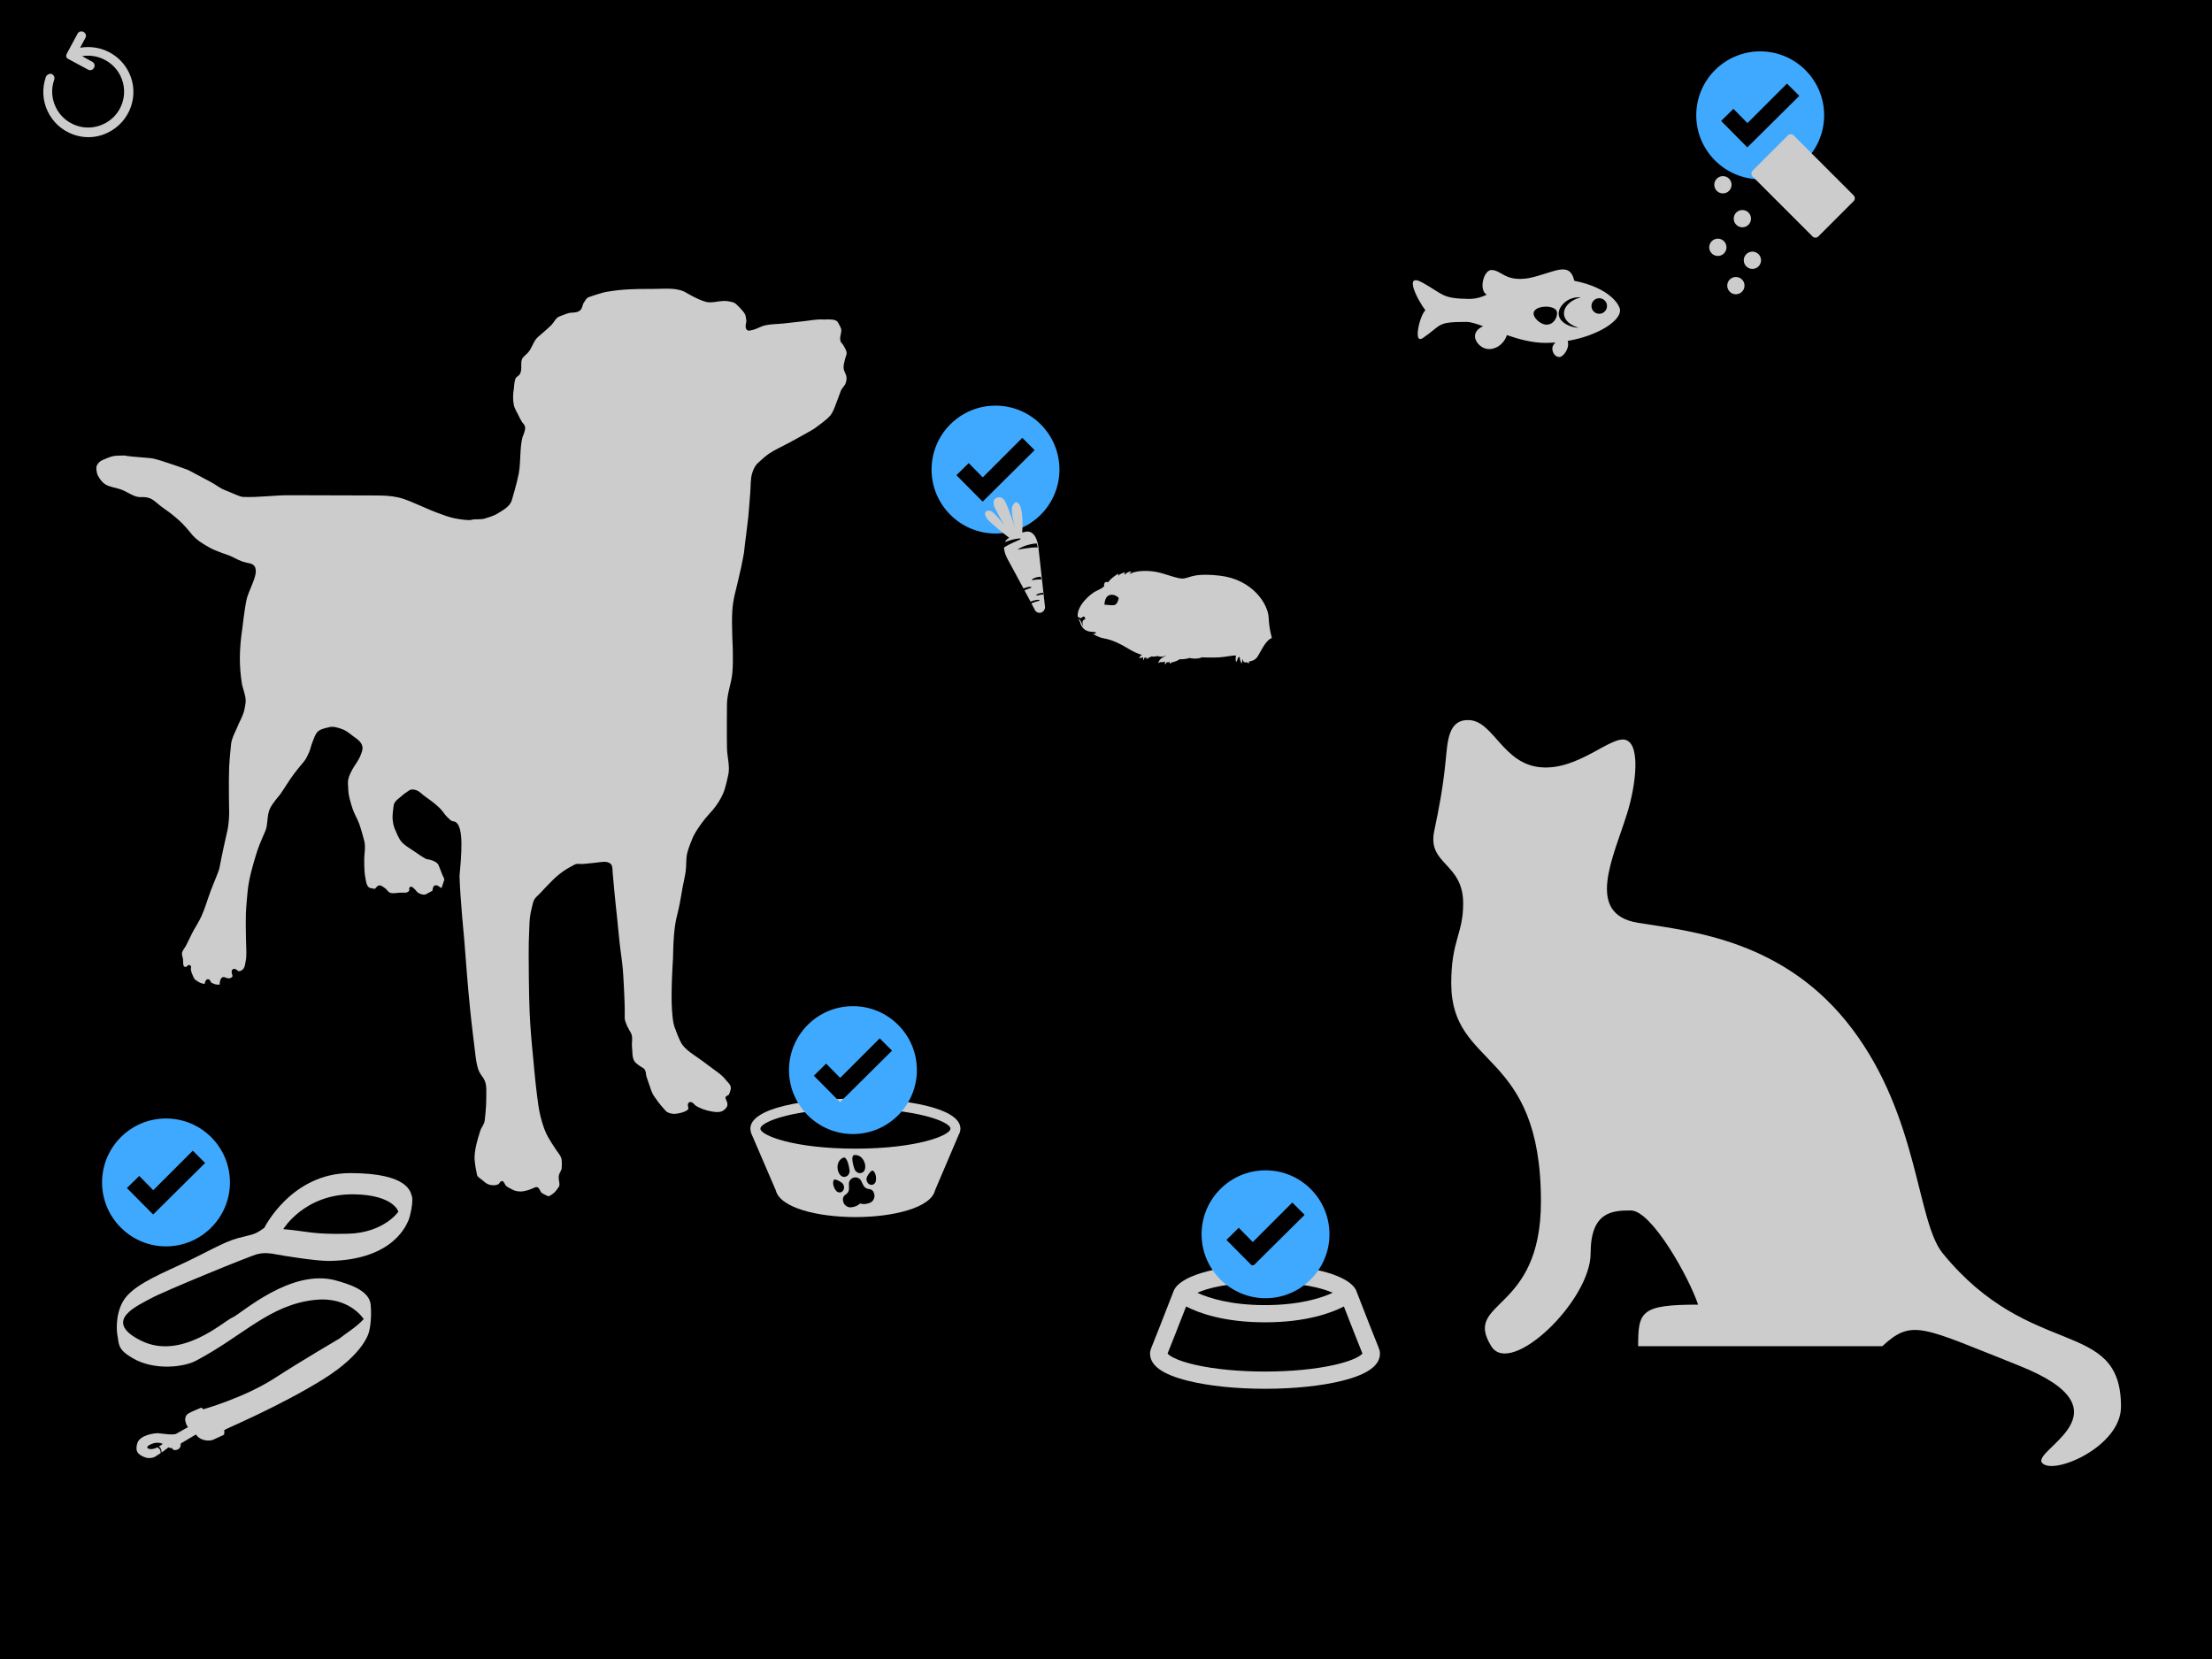 <?xml version="1.0" encoding="utf-8" standalone="yes"?>
<!DOCTYPE svg PUBLIC "-//W3C//DTD SVG 1.1//EN" "http://www.w3.org/Graphics/SVG/1.1/DTD/svg11.dtd">
<svg xmlns="http://www.w3.org/2000/svg" xmlns:xlink="http://www.w3.org/1999/xlink" xmlns:dc="http://purl.org/dc/elements/1.1/" xmlns:cc="http://web.resource.org/cc/" xmlns:rdf="http://www.w3.org/1999/02/22-rdf-syntax-ns#" xmlns:sodipodi="http://sodipodi.sourceforge.net/DTD/sodipodi-0.dtd" xmlns:inkscape="http://www.inkscape.org/namespaces/inkscape" version="1.1" baseProfile="full" width="1024px" height="768px" viewBox="0 0 1024 768" preserveAspectRatio="xMidYMid meet" id="svg_document" style="zoom: 1;">
<title id="svg_document_title">Untitled.svg</title>
<defs id="svg_document_defs"></defs>
<g id="main_group">
<rect x="0px" height="768px" y="0px" id="background_rect" width="1024px" fill="#000"></rect>
<path id="dog" d="M212.087,405.544 c0.278,10.072 2.25,30.144 2.25,30.144 c0.795,10.656 1.632,21.311 2.699,31.943 c0.648,6.46 2.25,19.346 2.25,19.346 c0.353,3.038 0.671,6.155 1.8,8.998 c0.522,1.315 2.25,3.599 2.25,3.599 c1.681,2.689 1.05,6.277 1.125,9.448 c0.074,3.156 -0.675,9.448 -0.675,9.448 c-0.122,1.709 -1.502,3.092 -2.025,4.724 c-1.287,4.02 -2.53,8.155 -2.699,12.372 c-0.113,2.797 1.125,8.323 1.125,8.323 c0.178,1.315 1.698,2.054 2.699,2.924 c0.895,0.778 1.819,1.597 2.924,2.025 c1.058,0.409 2.245,0.557 3.374,0.45 c0.708,-0.067 1.441,-0.268 2.025,-0.675 c0.394,-0.275 0.9,-1.125 0.9,-1.125 c0.564,-0.705 1.098,1.456 1.8,2.025 c0.939,0.762 3.149,1.8 3.149,1.8 c1.2,0.686 2.667,0.863 4.049,0.9 c0.912,0.024 2.699,-0.45 2.699,-0.45 c0.538,-0.09 1.059,-0.27 1.575,-0.45 c0.92,-0.322 2.699,-1.125 2.699,-1.125 c1.029,-0.429 1.371,1.788 2.25,2.474 c0.872,0.682 2.924,1.575 2.924,1.575 c1.067,0.574 2.392,-0.641 3.374,-1.35 c1.036,-0.747 2.474,-2.924 2.474,-2.924 c1.212,-1.432 -0.129,-3.781 0.225,-5.624 c0.255,-1.328 1.417,-2.474 1.35,-3.824 c0,0 0.222,-3.066 -0.225,-4.499 c-0.551,-1.768 -1.972,-3.136 -2.924,-4.724 c0,0 -2.953,-4.365 -4.049,-6.749 c-1.189,-2.585 -2.019,-5.335 -2.699,-8.098 c-0.781,-3.172 -1.145,-6.434 -1.575,-9.673 c-0.773,-5.828 -1.8,-17.546 -1.8,-17.546 c-0.691,-6.734 -1.256,-13.484 -1.575,-20.246 c-0.424,-8.989 -0.45,-26.994 -0.45,-26.994 c-0.061,-3.674 0.069,-7.351 0.225,-11.023 c0.099,-2.327 0.121,-4.667 0.45,-6.973 c0.293,-2.053 1.35,-6.074 1.35,-6.074 c0.417,-1.875 2.334,-3.054 3.599,-4.499 c1.572,-1.796 4.949,-5.174 4.949,-5.174 c1.692,-1.769 3.616,-3.324 5.624,-4.724 c1.488,-1.037 4.724,-2.699 4.724,-2.699 c1.044,-0.596 2.401,-0.126 3.599,-0.225 c2.179,-0.181 6.524,-0.675 6.524,-0.675 c1.945,-0.201 4.376,-0.837 5.849,0.45 c0.808,0.707 0.675,3.149 0.675,3.149 l0.9,9.898 c0.328,3.604 0.757,7.198 1.125,10.798 c0.383,3.748 1.125,11.248 1.125,11.248 c0.436,4.359 1.186,8.684 1.575,13.047 c0.347,3.89 0.675,11.697 0.675,11.697 c0.13,2.247 0.187,4.498 0.225,6.749 c0.024,1.425 0,4.274 0,4.274 c0,1.164 0.475,2.291 0.9,3.374 c0.527,1.343 2.025,3.824 2.025,3.824 c0.985,1.86 0.202,4.208 0.45,6.299 c0.269,2.265 -0.029,4.782 1.125,6.749 c0.972,1.656 4.499,3.599 4.499,3.599 c0.982,0.785 0.732,2.405 1.125,3.599 c0.718,2.185 2.25,6.524 2.25,6.524 c0.658,1.909 1.971,3.535 3.149,5.174 c1.087,1.512 3.599,4.274 3.599,4.274 c0.844,1.002 2.305,1.378 3.599,1.575 c1.343,0.204 3.149,-0.225 4.049,-0.45 c0.9,-0.225 3.033,-0.818 3.824,-2.025 c0.536,-0.818 -0.654,-2.496 0.225,-2.924 c0.729,-0.355 2.025,1.35 2.025,1.35 c2.271,1.514 4.964,2.429 7.648,2.924 c1.696,0.313 3.552,0.587 5.174,0 c1.101,-0.399 2.077,-1.257 2.699,-2.25 c0.329,-0.524 0.474,-1.182 0.45,-1.8 c-0.036,-0.948 -0.9,-2.699 -0.9,-2.699 c-0.185,-0.556 1.006,-0.651 1.35,-1.125 c0.475,-0.653 0.9,-2.25 0.9,-2.25 c0.306,-0.766 0.261,-1.692 0,-2.474 c-0.356,-1.067 -2.025,-2.699 -2.025,-2.699 c-2.235,-2.98 -5.609,-4.91 -8.548,-7.198 c-2.332,-1.815 -7.198,-5.174 -7.198,-5.174 c-1.638,-1.178 -3.309,-2.42 -4.499,-4.049 c-1.505,-2.059 -3.149,-6.973 -3.149,-6.973 c-1.192,-2.641 -1.338,-5.661 -1.575,-8.548 c-0.662,-8.073 0.45,-24.295 0.45,-24.295 c0.092,-4.957 0.232,-9.934 0.9,-14.847 c0.485,-3.57 1.623,-7.024 2.25,-10.573 c0,0 0.879,-5.103 1.35,-7.648 c0.431,-2.328 1.029,-4.628 1.35,-6.973 c0.378,-2.758 0.103,-5.599 0.675,-8.323 c0.424,-2.019 2.025,-5.849 2.025,-5.849 c1.022,-2.953 2.921,-5.546 4.724,-8.098 c1.474,-2.086 4.949,-5.849 4.949,-5.849 c2.002,-2.366 3.696,-5.038 4.949,-7.873 c1.132,-2.563 2.25,-8.098 2.25,-8.098 c1.185,-4.265 -0.375,-8.846 -0.45,-13.272 c-0.113,-6.673 0,-20.021 0,-20.021 c0,-4.869 2.012,-9.55 2.474,-14.397 c0.356,-3.733 0.272,-7.498 0.225,-11.248 c0,0 -0.633,-11.861 -0.225,-17.771 c0.172,-2.497 0.549,-4.988 1.125,-7.423 c0,0 2.034,-8.229 2.924,-12.372 c0.497,-2.315 1.35,-6.974 1.35,-6.974 c0,0 0.292,-2.7 0.45,-4.049 c0.5,-4.277 1.14,-8.538 1.575,-12.822 c0.379,-3.742 0.558,-7.502 0.9,-11.248 c0.267,-2.928 -0.007,-5.977 0.9,-8.773 c0.508,-1.566 1.225,-3.203 2.474,-4.274 c0,0 3.018,-2.87 4.724,-4.049 c2.954,-2.042 6.299,-3.448 9.448,-5.174 c2.325,-1.274 4.684,-2.487 6.974,-3.824 c2.21,-1.291 4.57,-2.396 6.524,-4.049 c0,0 4.25,-2.958 5.849,-4.949 c1.008,-1.255 1.684,-2.767 2.25,-4.274 l2.699,-7.198 c0.497,-1.325 1.764,-2.27 2.25,-3.599 c0.364,-0.996 0.537,-2.092 0.45,-3.149 c-0.122,-1.489 -1.285,-2.781 -1.35,-4.274 c-0.09,-2.072 1.35,-6.074 1.35,-6.074 c0.36,-1.62 -0.781,-3.266 -1.575,-4.724 c-0.229,-0.422 -0.9,-1.125 -0.9,-1.125 c-1.265,-1.581 0.434,-4.096 0,-6.074 c-0.23,-1.049 -1.35,-2.924 -1.35,-2.924 c-0.311,-0.674 -0.901,-1.263 -1.575,-1.575 c-1.707,-0.788 -5.624,-0.45 -5.624,-0.45 c-3.526,-0.282 -7.053,0.555 -10.573,0.9 c-2.703,0.265 -8.098,0.9 -8.098,0.9 c-2.922,0.325 -5.906,0.251 -8.773,0.9 c-2.174,0.492 -4.102,1.869 -6.299,2.25 c-0.517,0.09 -1.204,0.371 -1.575,0 c-0.795,-0.795 0,-3.374 0,-3.374 c0,0 -0.147,-2.498 -0.675,-3.599 c-0.896,-1.87 -4.049,-4.724 -4.049,-4.724 c-1.142,-1.333 -3.21,-1.562 -4.949,-1.8 c-1.937,-0.265 -5.849,0.45 -5.849,0.45 c-1.121,0.086 -2.276,0.244 -3.374,0 c-3.635,-0.806 -10.123,-4.724 -10.123,-4.724 c-4.706,-2.196 -10.329,-1.292 -15.522,-1.35 c-6.988,-0.078 -14.041,0.121 -20.921,1.35 c-2.849,0.509 -8.323,2.474 -8.323,2.474 c-1.272,0.378 -1.96,1.823 -2.699,2.924 c-0.692,1.031 -0.605,2.599 -1.575,3.374 c-1.379,1.102 -3.479,0.631 -5.174,1.125 c-1.458,0.425 -4.274,1.575 -4.274,1.575 c-1.842,0.678 -2.64,2.909 -4.049,4.274 c-1.946,1.885 -6.074,5.399 -6.074,5.399 c-1.913,1.7 -2.779,4.814 -4.049,6.524 c-1.271,1.709 -2.669,2.277 -3.374,3.824 c-0.941,2.065 0.106,4.714 -0.9,6.749 c-0.423,0.856 -1.582,1.179 -2.025,2.025 c-0.778,1.485 -0.9,4.949 -0.9,4.949 c-0.483,2.656 -0.56,5.458 0,8.098 c0.307,1.445 1.8,4.049 1.8,4.049 c0.586,1.318 1.286,2.585 2.025,3.824 c0.415,0.697 1.216,1.225 1.35,2.025 c0.242,1.453 -1.125,4.274 -1.125,4.274 c-1.458,5.542 -0.778,11.458 -1.8,17.096 c-0.746,4.116 -3.149,12.147 -3.149,12.147 c-0.746,2.876 -4.008,4.492 -6.524,6.074 c-1.568,0.986 -5.174,2.025 -5.174,2.025 c-1.966,0.769 -5.174,0.225 -6.299,0.675 c-1.125,0.45 -5.292,-0.153 -7.873,-0.675 c-2.859,-0.578 -5.589,-1.685 -8.323,-2.699 c-2.363,-0.877 -6.974,-2.924 -6.974,-2.924 c-3.545,-1.487 -7.049,-3.2 -10.798,-4.049 c-3.377,-0.765 -6.886,-0.89 -10.348,-0.9 l-40.154,-0.112 c-7.169,-0.02 -14.358,1.108 -21.483,0.787 c-1.144,-0.051 -4.724,-1.8 -7.648,-2.924 c-2.924,-1.125 -4.466,-2.61 -6.749,-3.824 l-10.573,-5.624 c0,0 0,0 0,0 c0,0 -5.962,-2.212 -8.998,-3.149 c-3.041,-0.939 -6.299,-2.25 -9.223,-2.474 c-2.924,-0.225 -13.817,-1.125 -10.348,-1.125 c1.182,0 -4.223,-0.189 -6.524,0.225 c-1.728,0.311 -4.949,1.8 -4.949,1.8 c-1.346,0.49 -2.577,1.611 -3.149,2.924 c-0.51,1.168 -0.27,2.578 0,3.824 c0.192,0.885 0.623,1.72 1.125,2.474 c0.794,1.192 1.72,2.374 2.924,3.149 c2.193,1.412 4.967,1.598 7.423,2.474 c3.174,1.133 6.141,3.735 9.448,3.599 c3.379,-0.138 4.751,0.548 7.198,2.699 c1.688,1.483 5.399,4.049 5.399,4.049 c2.212,1.659 4.336,3.45 6.299,5.399 c1.622,1.61 4.499,5.174 4.499,5.174 c2.254,2.592 5.318,4.411 8.323,6.074 c2.826,1.564 8.998,3.599 8.998,3.599 c1.994,0.797 3.826,1.979 5.849,2.699 c1.276,0.454 3.937,1.012 3.937,1.012 c5.307,1.365 -0.947,10.51 -2.137,15.859 c-1.004,4.513 -2.025,13.722 -2.025,13.722 c-0.67,4.54 -1.117,9.133 -1.125,13.722 c-0.006,3.836 0.321,7.681 0.9,11.473 c0.406,2.661 1.665,5.185 1.8,7.873 c0.061,1.208 -0.45,3.599 -0.45,3.599 c-0.359,2.874 -2.924,7.198 -3.149,8.098 c-0.225,0.9 -2.892,5.522 -3.149,8.548 c0,0 -0.75,7.039 -0.9,10.573 c-0.305,7.192 0,21.595 0,21.595 c0,2.41 -0.45,6.299 -0.675,7.198 c-0.225,0.9 -1.575,7.198 -1.8,8.098 c-0.225,0.9 -1.8,8.548 -2.025,9.898 c-0.225,1.35 -2.727,7.038 -4.049,10.573 c-1.455,3.888 -2.548,7.922 -4.274,11.697 c-0.963,2.106 -3.374,6.074 -3.374,6.074 c-1.303,2.345 -2.372,4.813 -3.599,7.198 c-0.66,1.282 -1.785,2.402 -2.025,3.824 c-0.164,0.973 0.45,2.924 0.45,2.924 c0.197,1.279 -0.171,2.844 0.675,3.824 c0.31,0.359 1.35,0.45 1.35,0.45 c0.574,0.191 1.052,-1.203 1.575,-0.9 c0.389,0.226 -0.067,0.905 0,1.35 c0.152,1.009 0.472,1.998 0.9,2.924 c0.41,0.888 0.73,1.982 1.575,2.474 c0,0 1.694,1.303 2.699,1.575 c0.796,0.215 2.106,0.738 2.474,0 c0,0 0.234,-1.718 0.9,-1.8 c0.686,-0.084 0.7,1.338 1.35,1.575 c0,0 1.656,0.838 2.474,0.9 c0.819,0.062 2.025,0.281 2.25,-0.45 c0,0 0.018,-2.412 0.9,-2.924 c0.598,-0.348 1.333,0.45 2.025,0.45 c0,0 0.921,0.137 1.35,0 c0.614,-0.197 1.28,-0.551 1.575,-1.125 c0.48,-0.933 -0.893,-2.597 0,-3.149 c0.571,-0.353 1.8,0.9 1.8,0.9 c0.912,0.456 2.195,-0.187 2.924,-0.9 c1.187,-1.16 1.258,-3.095 1.575,-4.724 c0.229,-1.18 0.225,-3.599 0.225,-3.599 c0,0 -0.409,-11.85 -0.225,-17.771 c0.094,-3.006 0.675,-8.998 0.675,-8.998 c0.506,-6.748 2.473,-13.339 4.499,-19.796 c1.017,-3.242 3.824,-9.448 3.824,-9.448 c1.291,-3.19 0.657,-6.965 2.025,-10.123 c1.026,-2.368 4.499,-6.299 4.499,-6.299 c2.26,-3.165 4.212,-6.545 6.524,-9.673 c1.489,-2.016 4.724,-5.849 4.724,-5.849 c1.075,-1.331 1.789,-2.931 2.474,-4.499 c0.665,-1.521 0.925,-3.197 1.575,-4.724 c0.696,-1.636 1.139,-3.551 2.474,-4.724 c1.141,-1.002 4.274,-1.575 4.274,-1.575 c2.06,-0.759 4.471,0.121 6.524,0.9 c1.769,0.671 4.724,3.149 4.724,3.149 c1.545,1.03 3.321,2.262 3.824,4.049 c0.395,1.401 -0.372,2.917 -0.9,4.274 c-0.694,1.786 -2.924,4.949 -2.924,4.949 c-1.127,1.907 -2.239,3.906 -2.699,6.074 c-0.28,1.32 0,4.049 0,4.049 c0,3.294 1.022,6.535 2.025,9.673 c0.797,2.495 2.253,4.737 3.149,7.198 c0.909,2.497 2.25,7.648 2.25,7.648 c0.719,2.446 0,6.524 0,7.648 c0,1.125 -0.124,6.05 0.45,8.998 c0.349,1.792 0.473,3.92 1.8,5.174 c0.793,0.75 3.149,0.9 3.149,0.9 c0.88,0.251 1.337,-1.507 2.25,-1.575 c0.669,-0.049 1.8,0.9 1.8,0.9 c1.142,0.571 1.725,2.035 2.924,2.474 c1.619,0.593 3.449,0 5.174,0 c0.75,0 2.25,0 2.25,0 c0.874,0 1.819,-0.589 2.25,-1.35 c0.185,-0.326 0,-1.125 0,-1.125 c0,-1.02 1.8,0.9 2.474,1.8 c0.675,0.9 3.443,2.16 4.949,1.35 l2.924,-1.575 c0.798,-0.43 0.29,-2.121 1.125,-2.474 c1.026,-0.435 2.115,1.54 3.149,1.125 c0.467,-0.188 0.482,-0.885 0.675,-1.35 c0.363,-0.876 0.9,-2.699 0.9,-2.699 c0.323,-0.968 -0.56,-1.963 -0.9,-2.924 c-0.538,-1.523 -1.8,-4.499 -1.8,-4.499 c-0.76,-1.9 -4.499,-2.924 -5.399,-2.924 c-0.9,0 -4.268,-2.442 -6.299,-3.824 c-1.946,-1.325 -4.104,-2.476 -5.624,-4.274 c-1.147,-1.358 -2.474,-4.724 -2.474,-4.724 c-0.827,-1.579 -1.188,-3.399 -1.35,-5.174 c-0.184,-2.022 0.45,-6.074 0.45,-6.074 c0.138,-1.857 2.239,-3.002 3.599,-4.274 c1.019,-0.953 3.374,-2.474 3.374,-2.474 c0.726,-0.532 1.843,-0.275 2.699,0 c1.229,0.394 3.149,2.25 3.149,2.25 c2.563,1.831 5.155,3.663 7.423,5.849 c1.417,1.366 2.354,3.191 3.824,4.499 c0.808,0.719 1.643,1.748 2.699,1.8 c4.912,0.238 3.249,16.284 2.474,24.745  z " sodipodi:nodetypes="cssssssssssssssssssssssssssssssssssssssssssssscssssssssssssssssszssssssssssssssssssssssssssssssssssscssssssssssssssssssssssssssscssssssssssssssszssssssssssssssssssssszscssssssssssssssssssssssssssssssssssssssssssssssssszssssssssscsssssssssssssssssssssszsssssssssszsssssssszssssssssssssc" style="fill:#ccc;fill-opacity:1;stroke:#000;stroke-width:1.26px;stroke-linecap:butt;stroke-linejoin:miter;stroke-opacity:1"></path>
<path id="cat" d="M871.349,623.205 L758.349,623.205 C758.349,607.141 759.496,603.955 786.099,603.955 C781.849,591.205 764.574,560.358 754.974,560.358 C746.481,560.358 736.349,560.826 736.349,580.205 C736.349,602.205 699.326,637.675 690.349,623.205 C676.97,601.639 713.349,608.215 713.349,556.205 C713.349,485.051 671.824,495.181 671.824,455.205 C671.824,435.205 677.349,432.504 677.349,418.205 C677.349,399.307 660.701,400.404 663.94,384.735 C666.177,373.912 667.928,365.232 669.233,352.144 C670.159,342.857 670.454,332.959 680.1,333.357 C691.433,333.825 695.733,353.774 713.349,355.205 C730.93,356.632 745.92,340.238 752.724,342.58 C759.471,344.901 757.349,363.205 753.349,376.205 C747.062,396.637 733.349,423.205 758.349,427.205 C783.349,431.205 826.349,435.205 857.349,476.205 C888.349,517.205 887.205,565.321 899.349,580.205 C940.107,630.155 981.874,609.646 981.874,651.205 C981.874,669.81 950.349,683.205 945.349,677.205 C940.349,671.205 987.834,653.326 934.703,632.205 C889.311,614.16 885.259,610.477 871.349,623.205  z " style="fill:#ccc; fill-opacity:1; fill-rule:evenodd; stroke:none; stroke-width:1px; stroke-linecap:butt; stroke-linejoin:miter; stroke-opacity:1;" visibility="visible"></path>
<path id="catbowl" d="M637.193,621.321 c-1.292,-3.225 -3.97,-9.916 -9.241,-23.534 c-0.1,-0.344 -0.252,-0.677 -0.449,-0.991 c-3.037,-5.466 -17.063,-11.085 -41.897,-11.085 c-25.382,0 -39.473,5.87 -42.081,11.447 c-0.049,0.099 -0.096,0.199 -0.137,0.301 c-0.004,0.01 -0.009,0.02 -0.013,0.029 C538.03,611.31 535.322,618.072 534.021,621.321 C532.489,625.149 532.397,625.379 532.397,626.614 c0,5.524 5.703,9.636 17.437,12.569 c9.604,2.401 22.309,3.723 35.773,3.723 s26.169,-1.322 35.773,-3.723 c11.733,-2.933 17.437,-7.044 17.437,-12.569 C638.818,625.379 638.726,625.149 637.193,621.321  z M616.944,598.463 c-5.32,2.443 -15.407,5.708 -31.337,5.708 c-15.932,0 -26.017,-3.266 -31.336,-5.708 c4.759,-2.134 14.428,-4.781 31.336,-4.781 C602.515,593.682 612.185,596.328 616.944,598.463  z M617.647,631.876 c-8.767,1.972 -20.146,3.058 -32.04,3.058 s-23.273,-1.086 -32.04,-3.058 c-9.728,-2.188 -12.431,-4.542 -13.067,-5.275 c0.199,-0.512 0.517,-1.306 0.921,-2.317 c1.159,-2.893 3.428,-8.564 7.666,-19.473 c5.829,3.008 17.509,7.331 36.52,7.331 c19.011,0 30.69,-4.323 36.519,-7.331 c4.238,10.909 6.508,16.58 7.667,19.473 c0.405,1.011 0.722,1.805 0.921,2.317 C630.079,627.335 627.375,629.688 617.647,631.876  z " fill="#ccc"></path>
<path id="dogbowl" d="M444.616,522.374 c-0.003,-0.062 -0.007,-0.12 -0.016,-0.178 C444.109,512.848 419.187,508.583 396,508.583 c-23.419,0 -48.625,4.348 -48.625,13.892 c0,0.518 0.088,1.018 0.232,1.505 c0.015,0.178 0.046,0.355 0.104,0.532 l11.426,26.52 C361.075,559.168 378.634,563.417 396,563.417 c17.389,0 34.969,-4.26 36.869,-12.416 l10.96,-25.729 c0.457,-0.782 0.717,-1.607 0.771,-2.479 c0.006,-0.056 0.009,-0.111 0.013,-0.167 c0,-0.05 0.012,-0.1 0.012,-0.151 C444.625,522.441 444.617,522.408 444.616,522.374  z M389.12,551.971 c-0.886,0.212 -1.794,-0.231 -2.319,-1.043 c-0.99,-1.445 -1.545,-3.63 -0.74,-4.76 c0.384,-0.543 2.761,0.646 3.581,1.32 c0.483,0.348 0.861,0.895 1.02,1.559 C390.979,550.385 390.289,551.692 389.12,551.971  z M390.353,535.924 c1.824,-0.776 2.745,4.4 2.917,5.703 c0.169,1.277 -0.428,2.528 -1.521,2.992 C387.959,546.234 385.62,537.941 390.353,535.924  z M402.667,556.838 c-1.734,0.701 -3.221,0.679 -4.512,0.296 c-0.98,0.923 -2.298,1.613 -4.161,1.769 c-1.658,0.188 -3.279,-1.084 -3.629,-2.55 c-0.43,-1.805 0.032,-2.721 1.501,-3.623 c1.719,-1.475 1.035,-3.182 1.11,-4.805 c0.062,-1.312 0.979,-2.479 2.321,-2.798 c1.37,-0.324 2.744,0.338 3.371,1.526 c0.788,1.49 1.144,3.243 3.158,3.718 c1.726,0.17 2.492,0.714 2.931,2.556 C405.107,554.4 404.231,556.26 402.667,556.838  z M395.569,534.683 c5.134,-0.33 6.78,8.128 2.669,8.392 c-1.186,0.077 -2.279,-0.769 -2.705,-1.987 C395.1,539.848 393.591,534.812 395.569,534.683  z M405.498,546.479 c-0.104,0.961 -0.716,1.765 -1.602,1.977 c-1.169,0.277 -2.375,-0.58 -2.692,-1.918 c-0.159,-0.664 -0.067,-1.322 0.209,-1.852 c0.428,-0.969 2.014,-3.102 2.602,-2.79 C405.241,542.545 405.731,544.743 405.498,546.479  z M396,531.74 c-28.465,0 -43.994,-6.12 -43.994,-9.265 c0,-3.143 15.529,-9.261 43.994,-9.261 c28.465,0 43.994,6.119 43.994,9.261 C439.994,525.62 424.465,531.74 396,531.74  z " fill="#ccc"></path>
<path id="dogleash" d="M73.498,669.695 c0.582,-0.331 1.195,-0.748 1.835,-1.27 c0,0 -2.528,-1.486 -6.063,0.445 c-2.362,1.292 -0.445,2.006 0.713,1.963 c0.705,-0.029 1.703,-0.234 2.876,-0.802 h0 c0,0 1.718,0.713 1.492,2.676 l-2.719,1.738 c0,0 -2.362,1.204 -5.039,0 s-4.191,-2.496 -3.033,-6.331 s8.114,-4.725 9.629,-4.636 s6.999,1.07 8.471,0.223 l5.35,-3.033 c0,0 -2.622,-3.487 -0.357,-5.886 c0.836,-0.887 5.255,-2.565 6.151,-2.987 c0.759,-0.357 1.25,0.625 1.25,0.625 s19.033,-5.327 33.185,-14.491 c12.482,-8.083 29.838,-18.24 29.838,-18.24 c3.803,-2.973 7.9,-5.352 11.293,-9.036 c0,0 -6.502,-10.511 -22.348,-8.916 c-21.281,2.14 -33.533,16.811 -55.516,28.294 c-5.23,2.733 -18.842,4.696 -29.125,-1.307 c-7.133,-4.163 -6.183,-6.303 -7.133,-11.295 c0,0 -1.19,-8.083 2.616,-14.859 s14.502,-11.532 26.391,-16.999 s19.852,-10.462 26.748,-12.363 s7.609,-1.304 12.363,-4.819 c0,0 12.482,-25.321 39.767,-25.321 s27.926,9.042 28.531,10.699 C191.506,556.084 189.768,563.573 189.055,565 s-6.559,18.249 -36.557,18.725 c-6.063,0.097 -21.935,-2.496 -24.608,-3.033 s-5.35,-0.893 -8.559,-0.18 S75.287,597.99 69.937,601.02 S46.576,611.363 65.301,620.636 s38.34,-9.096 42.263,-10.699 s27.17,-23.062 48.146,-17.119 c5.555,1.575 15.224,4.431 15.872,11.056 c0.713,7.313 -0.713,12.482 -0.713,12.482 s-1.743,9.994 -21.221,22.112 c-20.06,12.482 -44.403,22.648 -45.83,23.538 c0,0 0.134,1.472 -0.134,2.185 l-5.127,2.362 c0,0 -1.872,0.713 -4.368,0 s-3.478,-2.496 -3.478,-2.496 l-7.044,4.191 c0,0 0.268,2.274 -1.606,2.853 s-2.14,-0.268 -2.408,-0.759 c0,0 -1.07,0.134 -1.606,-0.357 l-3.21,2.451 C74.842,672.437 74.745,670.094 73.498,669.695 L73.498,669.695 z M161.254,571.123 c16.497,-0.454 23.162,-10.191 23.162,-10.191 s-2.046,-7.746 -20.511,-8.049 c-22.868,-0.374 -32.771,16.12 -32.771,16.12 C141.879,569.907 144.757,571.576 161.254,571.123 z" fill="#ccc"></path>
<path id="reset" d="M59.7,33.6 c-4.2,-8.7 -13.6,-13.1 -22.6,-11.5 l2.4,-4.5 c0.6,-1 0.2,-2.3 -0.8,-2.8 c-1,-0.6 -2.3,-0.2 -2.8,0.8 L31,24.7 c0,0 -1.1,1.8 0.6,2.6 l9.1,4.9 c0.3,0.2 0.7,0.3 1,0.3 c0.7,0 1.5,-0.4 1.8,-1.1 c0.6,-1 0.2,-2.3 -0.8,-2.8 L38,26 c7.1,-1.2 14.5,2.4 17.8,9.2 c4,8.3 0.5,18.3 -7.8,22.2 c-4,1.9 -8.5,2.2 -12.7,0.7 s-7.6,-4.5 -9.5,-8.5 s-2.2,-8.5 -0.7,-12.7 c0.4,-1.1 -0.2,-2.3 -1.3,-2.7 c-1,-0.2 -2.2,0.4 -2.6,1.5 C19.4,41 19.7,46.6 22.1,51.6 S28.7,60.4 34,62.3 c2.3,0.8 4.6,1.2 6.9,1.2 c3.1,0 6.2,-0.7 9,-2.1 C60.3,56.4 64.7,43.9 59.7,33.6  z " fill="#ccc"></path>
<path id="pig" d="M587.3,285.9 c-0.3,-6.4 -7.6,-17.7 -22.6,-19.4 s-14,2.3 -19.2,1.1 s-8.7,-3.2 -14.7,-3.3 c-6,-0.1 -7.9,1.5 -7.9,1.5 s0.3,-0.7 0.7,-1.1 c0.5,-0.4 -1.7,-0.1 -3,1.4 c0,0 -0.2,-0.8 0.3,-1.2 c0,0 -2.3,0.5 -3.2,1.6 c0,0 -0.3,-0.7 0.2,-1.1 c0,0 -3.3,1.9 -5,4.2 c0,0 0,0 0,0 c-0.3,-0.2 -0.8,-0.3 -1.2,-0.1 C511,270 511.1,271 511.1,271.5 c-1.2,1 -2.5,1.5 -4,2.3 c-1.9,0.9 -8.6,6.3 -8.2,11.5 c0,0.5 0.8,0.5 1.4,0.9 c0.4,-0.1 1.4,-1.4 1.9,-0.4 c0.5,1 -0.2,1 -0.7,1.3 c-0.5,0.3 -0.5,1.5 0,3.3 c-0.1,-0.2 -1.3,-4 -2.2,-3.8 c0.1,0.1 0.4,0.9 0.5,1 c0.5,0.8 0.6,3.8 4.3,4.7 c0.1,0 0.9,0.2 1.5,0.2 c2.4,0 2.2,0.9 0.3,1 c0.8,0.4 2.9,1.6 4.6,1.9 c3,0.6 5.7,1.2 12.2,5.1 c1.2,0.7 4.2,2.4 6,2.6 c-0.6,0.4 -1.3,0.9 -1.3,1.8 c0,0 0.1,-0.1 0.2,-0.2 c0,0 0,0 0,0 c0,0 0,0 0.1,-0.1 c0.1,-0.1 0.2,-0.1 0.3,-0.1 c0.3,0 0.9,0.1 1.2,-0.3 c0,0 -0.1,1.1 0.3,1.5 c0,0 0.1,-1.2 0.4,-1.3 c0,0 0.1,0.3 0.7,-0.2 c0,0 0,0.8 0.2,1 c0,0 0.2,-0.6 0.4,-0.6 c0,0 0.1,0 0.2,0 c0.1,0.1 0.1,0.3 0.1,0.5 c0,0 0.2,-0.2 0.2,-0.6 c0.4,-0.1 0.8,-0.3 1.2,-0.6 c0,0 1.6,0.2 2.9,-0.2 c0,0 2,0.7 3.5,-0.1 c0.2,0 0.4,0 0.5,0 c0,0 -3.4,1.1 -3.6,3.5 c0,0 0.6,-0.7 1.1,-0.6 c0.5,0.1 1.4,0.1 1.9,-0.4 c0,0 -0.1,1.1 0.3,1.5 c0,0 0.3,-1 0.9,-1.1 c0,0 0.2,0.5 1.2,-0.3 c0,0 -0.4,0.8 0,1.1 c0,0 0.5,-0.6 0.8,-0.6 c0,0 2.6,-0.6 3.6,-1.5 c0,0 2.5,0.1 4.6,-0.6 c0,0 3.3,0.8 5.8,-0.3 c0,0 5,0.2 8.1,0 c3,-0.2 6.9,-1.1 7.7,-0.8 c0,0 -0.4,1.1 0,3 c0,0 0.5,-0.4 0.9,-2 c0,0 0.4,-0.4 0.8,-0.4 c0,0 -0.1,1.4 0.9,3.1 c0,0 0.4,-1.4 0.3,-2.3 c0,0 0.4,1.6 1,1.7 c0,0 0.9,0.1 1.3,0 c0,0 0.5,0.4 0.5,0.6 c0,0 0.5,-0.4 0.3,-1 c0,0 2.4,-0.1 3.8,-2 c1.4,-2 3.7,-7.7 6.7,-8.8 C589,295.3 587.6,292.3 587.3,285.9  z M515.8,280.1 c-1.6,0.3 -3.8,-0.3 -4.5,-0.1 c0,0 -0.1,-3.7 2.3,-4.5 c2.4,-0.8 4.3,1.3 4.3,1.3 S517.5,279.8 515.8,280.1  z " fill="#ccc"></path>
<path id="fish" fill="#ccc" d="M749.979,143.699 c0,-2.427 -4.709,-10.446 -21.188,-13.717 c-2.267,-9.668 -9.633,-3.496 -21.298,-1.188 c-10.732,1.692 -12.423,-3.734 -17.007,-3.803 c-3.681,-0.055 -6.07,9.26 -2.236,11.438 c-2.377,1.147 -4.986,1.955 -8.365,1.955 c-12.338,-0.229 -11.327,-1.876 -21.182,-7.449 c-9.345,-5.285 -2.41,8.088 1.157,12.716 c-2.487,1.984 -5.955,16.067 -1.157,12.812 c9.014,-6.115 6.071,-7.449 20.182,-7.449 c1.828,-0.004 4.482,0.829 7.676,2.007 c-3.079,1.353 -4.182,3.569 -3.609,5.71 c0.676,2.52 3.897,5.802 8.36,4.606 c3.3,-0.884 5.565,-3.757 6.253,-6.214 c5.656,1.946 11.842,3.606 17.782,3.606 c1.591,0 3.161,-0.068 4.706,-0.19 c-0.828,0.807 -1.432,1.784 -1.432,2.737 c0,2.211 1.451,4.003 3.242,4.003 c1.79,0 4.07,-3.469 4.07,-5.68 c0,-0.766 -0.064,-1.337 -0.217,-1.77 C739.518,155.44 749.979,148.763 749.979,143.699  z M716.666,150.237 c-3.244,0.478 -6.202,-2.725 -6.643,-4.406 c-0.438,-1.68 0.793,-3.277 4.037,-3.756 c3.244,-0.476 6.23,0.5 6.67,2.181 C721.17,145.939 719.911,149.761 716.666,150.237  z M730.801,151.755 c-3.842,-0.082 -10.168,-2.785 -9.148,-7.629 c0.412,-1.782 1.539,-3.139 2.697,-4.131 c2.04,-1.781 4.807,-2.568 7.477,-2.382 C722.689,140.048 720.541,148.518 730.801,151.755  z M740.333,145.26 c-1.989,0 -3.603,-1.613 -3.603,-3.603 s1.613,-3.603 3.603,-3.603 s3.603,1.613 3.603,3.603 S742.322,145.26 740.333,145.26  z "></path>
<path id="sensor.dogfed_time" d="M394.85,465.783 c-16.4,0 -29.6,13.3 -29.6,29.6 c0,16.3 13.3,29.6 29.6,29.6 c16.3,0 29.6,-13.3 29.6,-29.6 c0,-16.3 -13.2,-29.6 -29.6,-29.6  z m-5.7,44.2 v0 l-0.3,0.2 l-12.1,-12.2 l5.7,-5.6 l6.5,6.6 l18.3,-18.3 l5.7,5.7  z " visibility="visible" fill="#3FA9FF"></path>
<path id="sensor.fishfed_time" d="M814.85,23.783 c-16.4,0 -29.6,13.3 -29.6,29.6 c0,16.3 13.3,29.6 29.6,29.6 c16.3,0 29.6,-13.3 29.6,-29.6 c0,-16.3 -13.2,-29.6 -29.6,-29.6  z m-5.7,44.2 v0 l-0.3,0.2 l-12.1,-12.2 l5.7,-5.6 l6.5,6.6 l18.3,-18.3 l5.7,5.7  z " visibility="visible" fill="#3FA9FF"></path>
<path id="sensor.catfed_time" d="M585.85,541.783 c-16.4,0 -29.6,13.3 -29.6,29.6 c0,16.3 13.3,29.6 29.6,29.6 c16.3,0 29.6,-13.3 29.6,-29.6 c0,-16.3 -13.2,-29.6 -29.6,-29.6  z m-5.7,44.2 v0 l-0.3,0.2 l-12.1,-12.2 l5.7,-5.6 l6.5,6.6 l18.3,-18.3 l5.7,5.7  z " fill="#3FA9FF"></path>
<path id="sensor.dogwalked_time" d="M76.85,517.783 c-16.4,0 -29.6,13.3 -29.6,29.6 c0,16.3 13.3,29.6 29.6,29.6 c16.3,0 29.6,-13.3 29.6,-29.6 c0,-16.3 -13.2,-29.6 -29.6,-29.6 z m-5.7,44.2 v0 l-0.3,0.2 l-12.1,-12.2 l5.7,-5.6 l6.5,6.6 l18.3,-18.3 l5.7,5.7 z" visibility="visible" fill="#3FA9FF"></path>
<path id="sensor.pigfed_time" d="M460.85,187.783 c-16.4,0 -29.6,13.3 -29.6,29.6 c0,16.3 13.3,29.6 29.6,29.6 c16.3,0 29.6,-13.3 29.6,-29.6 c0,-16.3 -13.2,-29.6 -29.6,-29.6  z m-5.7,44.2 v0 l-0.3,0.2 l-12.1,-12.2 l5.7,-5.6 l6.5,6.6 l18.3,-18.3 l5.7,5.7  z " visibility="visible" fill="#3FA9FF"></path>
<path id="carrot" d="M457.8,236.4 c0.118,0 0.236,0 0.354,0 c1.358,0.118 4.429,3.661 6.909,6.909 c-0,0 -0,0 -0,0 l-0,0 c-0,0 -0,0 -0,0 c-1.712,-2.716 -3.189,-5.61 -4.665,-8.503 c-0.472,-0.945 -0.65,-2.834 0.059,-3.72 c0.413,-0.59 1.417,-0.886 2.244,-0.886 c0.354,0 0.65,0.059 0.886,0.177 c1.653,0.65 2.539,3.661 3.189,5.137 c1.181,2.952 2.244,6.023 3.13,9.094 c-0,0 -0,0 -0,0 h-0 c-0,0 -0,0 -0,0 c-2.362,-8.916 -1.181,-10.393 -1.181,-10.393 S469.492,232.503 470.495,232.503 c0.472,0 1.004,0.354 1.594,1.417 c1.653,3.011 1.24,10.983 1.122,12.577 c0.531,-0.118 1.122,-0.236 1.712,-0.354 c1.122,-0.236 2.008,0.059 2.716,0.531 c2.893,1.831 3.189,7.735 3.189,7.735 l2.952,26.69 c-0,0 0.059,1.653 -1.712,2.48 l-0,-0.059 l-0,0.059 c-0.295,0.059 -0.59,0.118 -0.827,0.118 c-1.299,0 -1.949,-0.945 -1.949,-0.945 l-1.831,-3.425 c0.413,-0.177 0.768,-0.354 1.181,-0.472 c0.827,-0.295 1.653,-0.531 2.539,-0.768 c-0,0 -0,-0.354 -0,-0.413 c-0,0 -0,0 -0,0 c-1.358,-0.118 -2.834,0.354 -4.133,0.827 l-2.775,-5.196 c0.236,-0.118 0.531,-0.295 0.768,-0.354 c0.768,-0.295 1.535,-0.59 2.303,-0.827 c-0,0 -0,-0.472 -0,-0.472 c-1.181,-0.118 -2.421,0.354 -3.543,0.768 l-6.968,-12.873 c-0,0 -1.949,-3.13 -2.067,-6.082 c2.362,-1.535 5.078,-2.657 7.617,-3.779 c-0,0 -0,-0.177 -0,-0.295 c-0,-0.059 -0,-0.118 -0,-0.177 c-2.421,0.177 -4.901,0.768 -7.145,1.771 c0.059,-0.059 0.059,-0.177 0.118,-0.236 c0.354,-0.65 0.827,-1.24 1.653,-1.653 c0.059,-0.059 0.118,-0.059 0.177,-0.118 c-1.712,-1.358 -9.034,-7.086 -10.275,-8.916 C455.556,238.112 455.615,236.4 457.8,236.4  z M479.766,275.549 c-0,0.059 -0,0.118 -0,0.177 c0.472,-0.118 1.004,-0.236 1.476,-0.295 c0.354,-0.059 1.299,-0.354 1.653,-0.118 c-0,0 -0,-0.118 -0,-0.236 c-0,0.059 -0,0.177 -0,0.236 c-0,-0.059 -0,-0.177 -0,-0.236 c-0,0 -0,0 -0,0 l-0,0 c-0,-0.059 -0,-0.118 -0,-0.177 c-0,0 -0,0 -0,0 c-0,-0.177 -0,-0.354 -0.059,-0.531 c-0,0.059 -0,0.118 -0,0.177 c-0,-0.118 -0,-0.177 -0,-0.177 c-1.004,0.177 -2.303,0.354 -3.13,1.004 C479.766,275.313 479.766,275.431 479.766,275.549  z M477.818,268.405 c-0,0.059 -0,0.118 -0,0.177 c1.358,-0.177 2.834,-0.472 4.192,-0.295 c-0,-0.059 -0,-0.177 -0,-0.236 c-0,-0.118 -0,-0.236 -0,-0.236 c-0.059,-0.295 -0.118,-0.531 -0.177,-0.827 c-1.417,0 -2.834,0.413 -4.015,1.122 C477.818,268.109 477.818,268.286 477.818,268.405  z M470.909,254.469 c-0,0 5.905,-1.063 8.739,-1.063 c0.295,0 0.59,0 0.768,0.059 l-0.472,-1.89 C479.943,251.576 475.042,251.694 470.909,254.469  z " fill="#ccc"></path>
<g id="fishfood">
<circle r="4" cx="806.592px" fill="#ccc" cy="101.223px"></circle>
<circle r="4" cx="803.592px" fill="#ccc" cy="132.223px"></circle>
<circle r="4" cx="797.592px" fill="#ccc" cy="85.536px"></circle>
<circle r="4" cx="795.243px" fill="#ccc" cy="114.487px"></circle>
<circle r="4" cx="811.243px" fill="#ccc" cy="120.487px"></circle>
<path fill="#ccc" d="M841.755,109.466 c-0.736,0.736 -1.931,0.736 -2.668,0 l-27.77,-27.77 c-0.736,-0.736 -0.736,-1.931 -0,-2.667 l16.348,-16.348 c0.736,-0.737 1.931,-0.737 2.668,0 L858.103,90.451 c0.737,0.736 0.737,1.931 -0,2.667 L841.755,109.466  z "></path>
</g>
</g>
</svg>
